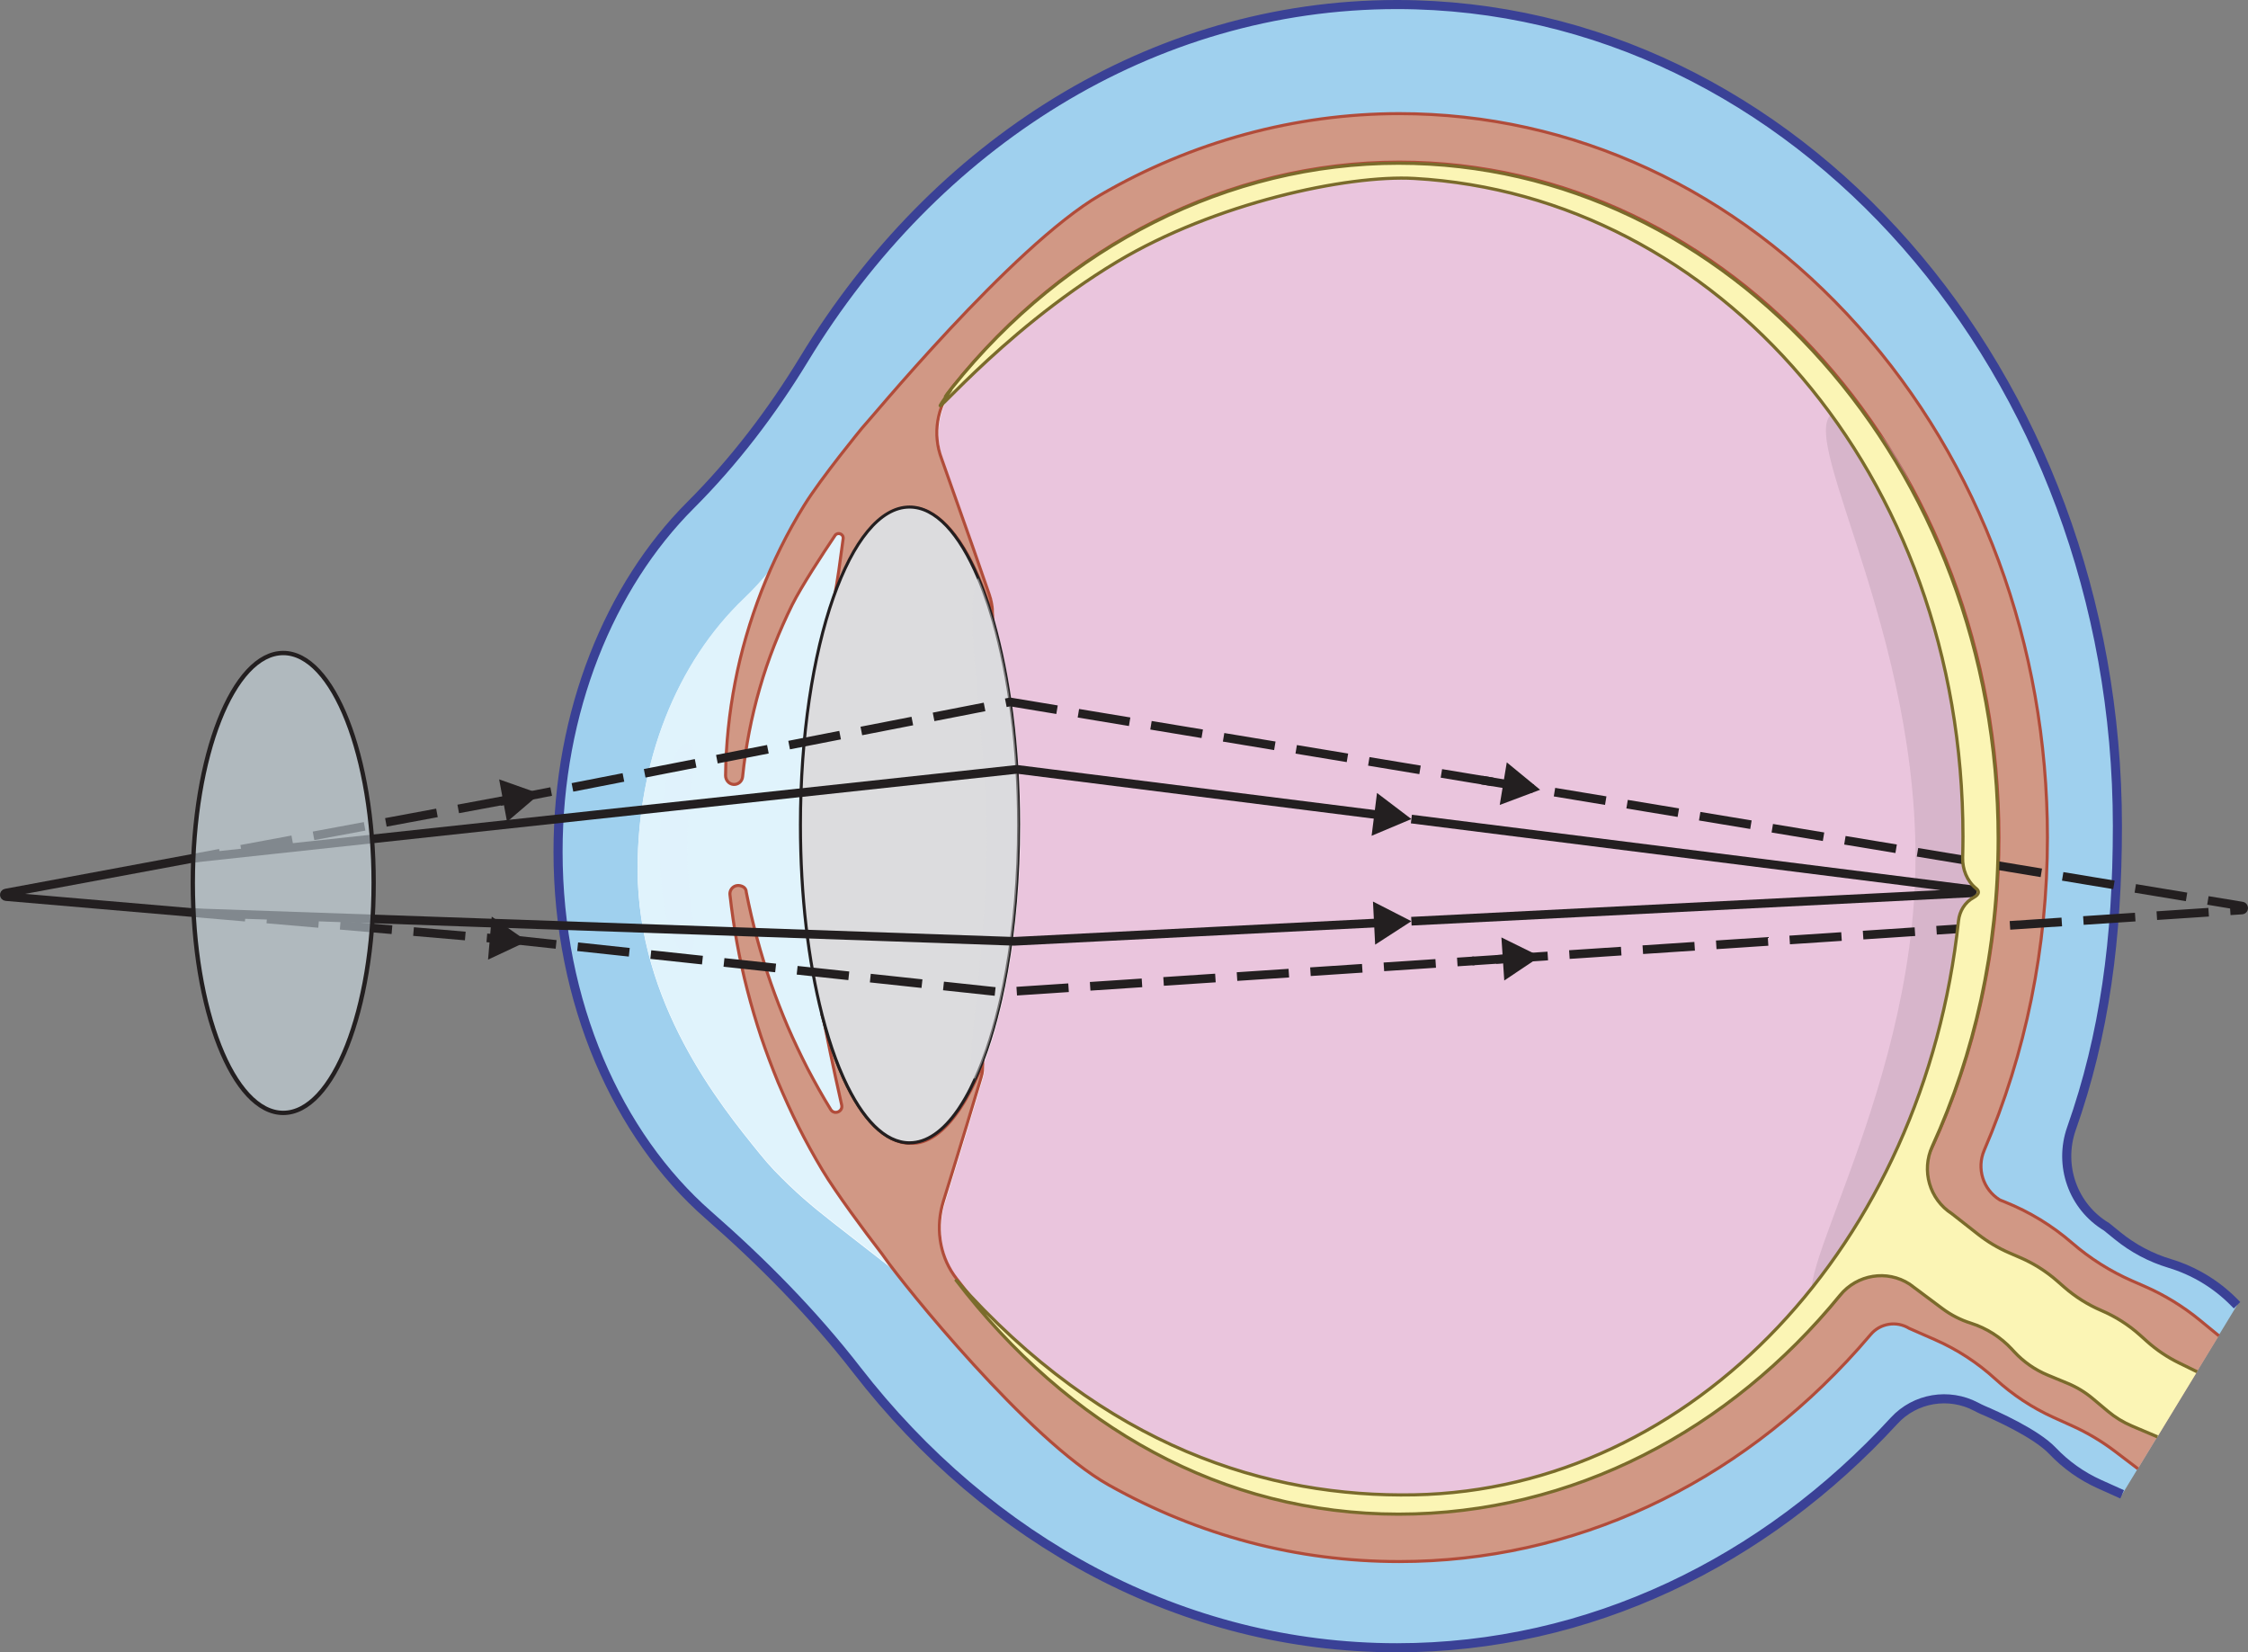 <?xml version="1.0" encoding="UTF-8"?><svg xmlns="http://www.w3.org/2000/svg" width="519.301" height="381.654" viewBox="0 0 519.301 381.654"><rect x="0" y="0" width="519.301" height="381.654" fill="#808080" stroke="none"/><g isolation="isolate"><g id="Layer_1"><path d="M432.097,279.15c-.62-.478-1.516-.457-2.232-.14s-1.287.883-1.822,1.455c-1.055,1.128-2.035,2.325-2.932,3.581-.676.946-1.337,1.957-2.331,2.56-.69.418-1.49.607-2.249.882s-1.522.675-1.943,1.364" fill="none" stroke="#3a4196" stroke-miterlimit="10" stroke-width="2.1"/><path d="M516.766,301.483l-.805-.808c-4.108-4.126-9.178-7.166-14.753-8.846l-0-0c-4.389-1.323-8.476-3.492-12.032-6.385l-2.545-2.071c-7.776-4.673-11.122-14.173-8.1-22.728,7.639-21.619,10.601-43.963,10.601-69.818C489.133,86.016,414.618,1.05,322.694,1.05c-56.742,0-106.848,32.375-136.892,81.802-7.448,12.25-16.156,23.702-26.292,33.838-18.634,18.627-30.597,47.558-30.597,80.045,0,34.818,13.741,65.541,34.699,83.881,12.481,10.92,24.171,22.736,34.328,35.84,30.499,39.34,75.082,64.148,124.754,64.148,44.546,0,85-19.951,114.863-52.446,4.856-5.283,12.656-6.548,18.941-3.236.508.268,1.016.534,1.545.758,2.757,1.167,12.236,5.364,16.097,9.432l0.0 0c3.075,3.24,6.752,5.85,10.826,7.683l5.265,2.369" fill="#9fd0ee" stroke="#3a4196" stroke-miterlimit="10" stroke-width="2.1"/><path d="M321.443,356.935c80.838,0,146.605-72.597,146.605-161.83S402.281,33.275,321.443,33.275c-41.226,0-67.626,18.202-67.888,18.386-9.764,6.889-21.692,18.435-26.786,23.366-8.857,8.572-18.749,19.612-25.487,27.364-7.251,8.343-12.417,15.165-16.568,20.647-4.668,6.164-8.355,11.033-12.814,15.278-15.639,14.882-24.608,37.647-24.608,62.459,0,30.954,18.977,54.359,28.096,65.606,1.331,1.642,2.33,2.792,3.339,3.846,4.777,4.985,8.711,8.313,13.512,12.069,5.632,4.404,9.211,7.178,11.594,9.025,4.229,3.278,4.772,3.699,6.287,5.093,2.448,2.255,3.411,3.369,5.158,5.391,1.323,1.531,3.134,3.628,6.484,7.266,17.408,18.907,26.889,25.635,30.004,27.846,1.569,1.114,3.168,2.198,4.752,3.225.22.134,27.733,16.792,64.924,16.792Z" fill="#fff"/><path d="M457.41,206.34c0,.441-.399.861-1.12,1.253-1.162.623-2.079,1.596-2.674,2.744-.427.805-.7,1.701-.798,2.632-7.973,74.592-61.215,131.327-125.692,132.573-18.851.364-39.004-3.059-59.15-12.992-14.917-7.35-29.827-18.263-44.212-33.845-.014-.007-.021-.021-.021-.028-.826-1.036-1.645-2.079-2.457-3.143-.189-.252-.371-.504-.553-.756-3.43-4.949-4.207-11.27-2.422-17.017l2.016-6.531c.539-1.729,1.288-4.172,2.107-6.853,1.631-5.348,3.528-11.641,4.557-15.099.448-1.491.385-1.876.399-3.367-1.155,2.989-2.415,5.67-3.745,8.008-.112.203-.231.399-.35.595-.112.196-.231.385-.35.581-.014.028-.028.049-.042.07-.231.378-.469.749-.707,1.106-.119.189-.245.364-.371.546-.441.637-.889,1.246-1.344,1.813-.035-.091-.063-.182-.091-.273.427-.525.84-1.078,1.246-1.659.119-.182.245-.364.371-.546.238-.357.476-.728.707-1.106.014-.021.028-.042.042-.07.119-.189.238-.385.35-.581.119-.196.238-.392.35-.595,1.33-2.338,2.59-5.019,3.745-8.008.385-.994.756-2.016,1.12-3.066,4.557-13.286,7.378-31.64,7.378-51.919,0-19.474-2.604-37.177-6.846-50.316-2.03-6.272-4.431-11.508-7.105-15.4.007-.035.021-.07.028-.098,2.744,3.913,5.201,9.226,7.266,15.617.224.469.441.945.658,1.435-.021-1.491-.28-3.01-.798-4.494-1.351-3.976-3.815-11.025-5.726-16.436-.595-1.666-1.127-3.171-1.561-4.389l-3.682-10.416c-.007-.028-.021-.049-.028-.077-1.813-4.774-1.351-10.059,1.106-14.427,12.894-12.6,27.624-27.552,43.773-36.351,21.259-11.599,44.483-15.092,64.342-13.972,69.881,3.941,126.728,68.068,126.728,152.026,0,1.617-.028,3.227-.07,4.823-.021.938.084,1.869.329,2.765.455,1.701,1.386,3.255,2.772,4.375.343.28.525.567.525.868Z" fill="#eac5dd"/><path d="M206.526,293.248c-.693-.539-1.561-1.211-2.688-2.086-2.387-1.848-5.964-4.62-11.599-9.023-4.795-3.759-8.729-7.084-13.51-12.068-1.008-1.057-2.009-2.205-3.339-3.85-9.121-11.242-28.098-34.65-28.098-65.604,0-24.808,8.974-47.579,24.612-62.461,2.093-1.988,4.011-4.116,5.95-6.454-.686,1.547-1.33,3.108-1.946,4.676-2.646,6.846-4.718,13.888-6.09,21.042-1.379,7.112-2.114,14.322-2.212,21.518-.014,1.043.742,1.988,1.778,2.086,1.106.112,2.051-.693,2.163-1.757v-.014c.707-6.951,2.037-13.811,3.962-20.468,1.911-6.671,4.466-13.111,7.504-19.278,2.121-4.228,6.916-11.578,9.877-15.974.609-.903,2.023-.364,1.883.721-.609,4.501-1.148,8.764-1.806,12.32-.154.413-.308.833-.455,1.26-4.69,13.335-7.602,31.948-7.602,52.549,0,16.394,1.841,31.535,4.963,43.75,0,.014.007.035.007.049.189.742.385,1.47.588,2.184,0,.007.007.021.007.028.868,4.445,2.268,11.256,3.955,18.683.35,1.526-1.715,2.373-2.534,1.036l-.042-.07c-1.876-3.045-3.612-6.174-5.285-9.345-1.631-3.192-3.178-6.44-4.613-9.744-1.407-3.304-2.716-6.664-3.906-10.073-2.373-6.818-4.249-13.825-5.656-20.951v-.014c0-.532-.294-1.036-.777-1.274-1.708-.84-3.143.448-2.996,1.855.826,7.399,2.142,14.763,4.011,22.015.931,3.626,1.995,7.217,3.171,10.787,1.197,3.556,2.527,7.077,3.955,10.563,1.477,3.465,3.024,6.909,4.725,10.276,1.701,3.374,3.528,6.692,5.474,9.94,3.178,5.334,10.304,14.875,12.964,18.305.518.672,1.029,1.351,1.512,2.051.441.63,1.148,1.589,2.093,2.814Z" fill="#e0f3fc"/><path d="M512.571,308.54l-4.386-3.599c-3.879-3.183-8.176-5.816-12.773-7.827l-2.878-1.259c-5.049-2.209-9.734-5.168-13.899-8.777l-0-0c-4.594-3.982-9.821-7.17-15.463-9.433l-1.198-.48c-3.892-2.398-5.408-7.282-3.605-11.483,9.554-22.259,14.598-46.807,14.598-72.214,0-44.548-15.498-86.457-43.638-118.013-28.301-31.731-65.982-49.21-106.099-49.21-24.031,0-47.915,6.503-69.083,18.816-20.405,11.865-53.893,52.773-55.02,53.823-.021.021-9.506,11.592-13.384,17.892-3.892,6.286-7.154,12.929-9.835,19.761-2.646,6.846-4.718,13.888-6.09,21.042-1.379,7.112-2.114,14.322-2.212,21.518-.014,1.043.742,1.988,1.778,2.086,1.106.112,2.051-.693,2.163-1.757v-.014c.707-6.951,2.037-13.811,3.962-20.468,1.911-6.671,4.466-13.111,7.504-19.278,2.121-4.228,6.916-11.578,9.877-15.974.609-.903,2.023-.364,1.883.721-.686,5.096-1.288,9.884-2.072,13.699,4.543-12.915,10.752-20.874,17.598-20.874,7.231,0,13.755,8.883,18.354,23.107.224.469.441.945.658,1.435-.021-1.491-.28-3.01-.798-4.494-1.764-5.194-5.439-15.652-7.287-20.825l-3.682-10.416c-.007-.028-.021-.049-.028-.077-2.156-5.663-1.099-12.054,2.688-16.779,26.131-32.641,63.728-51.744,103.026-51.744,76.391,0,138.537,69.993,138.537,156.023s-62.146,156.023-138.537,156.023c-40.467,0-76.188-19.978-102.333-54.222-.189-.252-.371-.504-.553-.756-3.43-4.949-4.207-11.27-2.422-17.017l2.016-6.531c1.617-5.18,5.117-16.758,6.664-21.952.448-1.491.385-1.876.399-3.367-1.155,2.989-2.415,5.67-3.745,8.008-.112.203-.231.399-.35.595-.112.196-.231.385-.35.581-.014.028-.028.049-.042.07-.231.378-.469.749-.707,1.106-.119.189-.245.364-.371.546-3.353,4.879-7.14,7.728-11.137,7.532-5.684,0-10.927-5.481-15.141-14.735-.077-.175-.161-.35-.238-.532-1.19-2.66-2.289-5.621-3.29-8.841-.546-1.764-1.071-3.605-1.561-5.516.798,4.2,2.387,12.061,4.361,20.776.35,1.526-1.715,2.373-2.534,1.036l-.042-.07c-1.876-3.045-3.612-6.174-5.285-9.345-1.631-3.192-3.178-6.44-4.613-9.744-1.407-3.304-2.716-6.664-3.906-10.073-2.373-6.818-4.249-13.825-5.656-20.951v-.014c-0-.535-.299-1.036-.779-1.272-1.708-.842-3.142.445-2.994,1.853.826,7.399,2.142,14.763,4.011,22.015.931,3.626,1.995,7.217,3.171,10.787,1.197,3.556,2.527,7.077,3.955,10.563,1.477,3.465,3.024,6.909,4.725,10.276,1.701,3.374,3.528,6.692,5.474,9.94,3.178,5.33,10.302,14.877,12.961,18.304.522.673,1.029,1.352,1.515,2.052,4.182,6.012,33.096,41.991,51.716,52.43,20.93,11.725,43.498,17.668,67.081,17.668,40.117,0,77.798-17.472,106.099-49.21.952-1.066,1.889-2.145,2.811-3.236,2.206-2.609,5.992-3.204,8.901-1.412l5.97,2.621c5.118,2.247,9.832,5.319,13.955,9.092l0.0 0c3.982,3.644,8.516,6.635,13.434,8.86l4.331,1.96c3.491,1.58,6.793,3.547,9.844,5.865l5.296,4.023" fill="#d19885" stroke="#b14c3a" stroke-miterlimit="10" stroke-width=".7"/><path d="M189.867,234.293c0,.014.007.035.007.049.49,1.911,1.015,3.752,1.561,5.516,1.001,3.22,2.1,6.181,3.29,8.841.077.182.161.357.238.532,4.214,9.254,9.457,14.735,15.141,14.735-9.457-.469-20.16-29.491-20.237-29.673Z" fill="none" stroke="#5c3722" stroke-miterlimit="10" stroke-width=".7"/><path d="M235.307,190.543c0,12.131-1.008,23.569-2.793,33.649,0,.014,0,.035-.007.049-.399,2.247-.84,4.431-1.309,6.538-.147.623-.287,1.239-.434,1.848-.847,3.521-1.792,6.811-2.835,9.835-.364,1.05-.735,2.072-1.12,3.066-.238.623-.483,1.232-.735,1.82-.252.609-.511,1.197-.77,1.778h-.007c-.714,1.582-1.456,3.052-2.233,4.41-.112.203-.231.399-.35.595-.112.196-.231.392-.35.581-.014.028-.028.049-.042.07-.231.378-.469.749-.707,1.106-.126.182-.252.364-.371.546-3.36,4.823-7.14,7.532-11.137,7.532-5.684,0-10.927-5.481-15.141-14.735-.077-.175-.161-.35-.238-.532-1.19-2.66-2.289-5.621-3.29-8.841-.546-1.764-1.071-3.605-1.561-5.516,0-.014-.007-.035-.007-.049-3.122-12.215-4.963-27.356-4.963-43.75,0-20.601,2.912-39.214,7.602-52.549,4.543-12.915,10.752-20.874,17.598-20.874,6.013,0,11.536,6.139,15.869,16.38.798,1.883,1.554,3.913,2.268,6.062.07.217.147.441.217.665.343,1.064.672,2.149.994,3.269,3.654,12.74,5.852,29.141,5.852,47.047Z" fill="#dcdcde" stroke="#231f20" stroke-miterlimit="10" stroke-width=".7"/><path d="M456.72,197.438c0,56.943-32.414,103.221-34.972,103.697-13.971,2.602,20.745-46.161,20.745-103.104s-31.191-103.104-16.98-103.104,31.207,45.568,31.207,102.511Z" fill="#bfa1b4" opacity=".43"/><path d="M158.768,195.987c0,13.402,3.498,24.267,0,24.267s-6.333-10.865-6.333-24.267,2.836-24.267,6.333-24.267,0,10.865,0,24.267Z" fill="#e0f3fc" mix-blend-mode="screen" opacity=".61"/><path d="M235.307,190.543c0,12.131-1.008,23.569-2.793,33.649,0,.014,0,.035-.007.049-.399,2.247-.84,4.431-1.309,6.538-.147.623-.287,1.239-.434,1.848-.847,3.521-1.792,6.811-2.835,9.835-.364,1.05-.735,2.072-1.12,3.066-.238.623-.483,1.232-.735,1.82-.252.609-.511,1.197-.77,1.778h-.007c-.623,0,1.199,1.01-.254-.012-2.763-1.944,2.855-27.337,2.855-55.393,0-24.822-5.898-53.011-1.922-60.221.798,1.883,1.554,3.913,2.268,6.062.07.217.147.441.217.665.343,1.064.672,2.149.994,3.269,3.654,12.74,5.852,29.141,5.852,47.047Z" fill="#dcdcde" mix-blend-mode="multiply" opacity=".47"/><line x1="44.714" y1="210.814" x2="114.621" y2="216.813" fill="none" stroke="#231f20" stroke-dasharray="12 5" stroke-miterlimit="10" stroke-width="2"/><polygon points="112.741 221.657 121.771 217.427 113.594 211.721 112.741 221.657" fill="#231f20"/><path d="M44.538,198.25L1.335,206.283c-.469.087-.436.771.04.811l43.339,3.719" fill="none" stroke="#231f20" stroke-miterlimit="10" stroke-width="2"/><line x1="117.651" y1="184.655" x2="44.538" y2="198.25" fill="none" stroke="#231f20" stroke-dasharray="12 5" stroke-miterlimit="10" stroke-width="2"/><polygon points="115.305 180.019 124.706 183.343 117.128 189.824 115.305 180.019" fill="#231f20"/><polyline points="348.619 221.408 231.358 229.173 115.023 216.704" fill="none" stroke="#231f20" stroke-dasharray="12 5" stroke-miterlimit="10" stroke-width="2"/><polygon points="346.834 216.529 355.779 220.933 347.493 226.48 346.834 216.529" fill="#231f20"/><path d="M342.323,180.192l175.595,29.098c.537.089.498.873-.045.908l-177.785,11.774" fill="none" stroke="#231f20" stroke-dasharray="12 5" stroke-miterlimit="10" stroke-width="2"/><polyline points="115.552 185.13 233.352 162.134 348.7 181.249" fill="none" stroke="#231f20" stroke-dasharray="12 5" stroke-miterlimit="10" stroke-width="2"/><polygon points="346.445 185.929 355.779 182.422 348.075 176.091 346.445 185.929" fill="#231f20"/><polyline points="318.873 213.145 234.248 217.427 44.714 210.814" fill="none" stroke="#231f20" stroke-miterlimit="10" stroke-width="2"/><polygon points="317.164 208.239 326.04 212.783 317.668 218.199 317.164 208.239" fill="#231f20"/><path d="M326.04,189.186l129.274,16.29c.458.07.428.74-.035.768l-129.239,6.539" fill="none" stroke="#231f20" stroke-miterlimit="10" stroke-width="2"/><polyline points="44.538 198.25 234.923 177.704 318.92 188.289" fill="none" stroke="#231f20" stroke-miterlimit="10" stroke-width="2"/><polygon points="316.849 193.053 326.04 189.186 318.096 183.159 316.849 193.053" fill="#231f20"/><ellipse cx="65.427" cy="203.947" rx="20.889" ry="53.111" fill="rgba(224,243,252,.5)" stroke="#231f20" stroke-miterlimit="10"/><path d="M507.534,316.848l-4.193-2.052c-2.677-1.31-5.161-2.983-7.381-4.971l-1.62-1.451c-2.634-2.359-5.637-4.272-8.889-5.662l-0-0c-3.136-1.34-6.041-3.167-8.608-5.413l-1.65-1.444c-2.524-2.209-5.376-4.012-8.453-5.347l-2.641-1.145c-2.548-1.105-4.943-2.532-7.127-4.247l-6.074-4.77c-5.176-3.338-7.082-9.963-4.525-15.567,9.729-21.324,15.221-45.48,15.221-71.059,0-86.03-62.146-156.023-138.537-156.023-39.298,0-76.895,19.103-103.026,51.744-.546.686-2.167,2.646-1.463,2.149-6.676,9.404,11.563-14.376,39.549-31.158,22.488-13.486,53.039-20.093,68.614-19.214,69.881,3.941,126.728,68.068,126.728,152.026,0,1.617-.028,3.227-.07,4.823-.07,2.723.987,5.432,3.101,7.14.343.28.525.567.525.868,0,.441-.399.861-1.12,1.253-1.981,1.064-3.234,3.129-3.472,5.376-7.973,74.592-61.215,131.327-125.692,132.573-33.67.651-71.463-10.787-106.008-49.756,26.145,34.244,61.866,54.222,102.333,54.222,40.31,0,76.649-19.487,101.992-50.54,3.949-4.838,10.87-5.99,16.103-2.581l7.574,5.652c1.973,1.472,4.179,2.603,6.526,3.346l0.0 0c3.64,1.151,6.918,3.229,9.512,6.031l.545.589c2.158,2.33,4.795,4.166,7.729,5.381l4.633,1.918c2.07.857,3.998,2.026,5.715,3.465l3.555,2.978c1.667,1.397,3.532,2.539,5.533,3.388l5.905,2.507" fill="#fbf5b5" stroke="#7a6b2b" stroke-miterlimit="10" stroke-width=".737"/></g></g></svg>